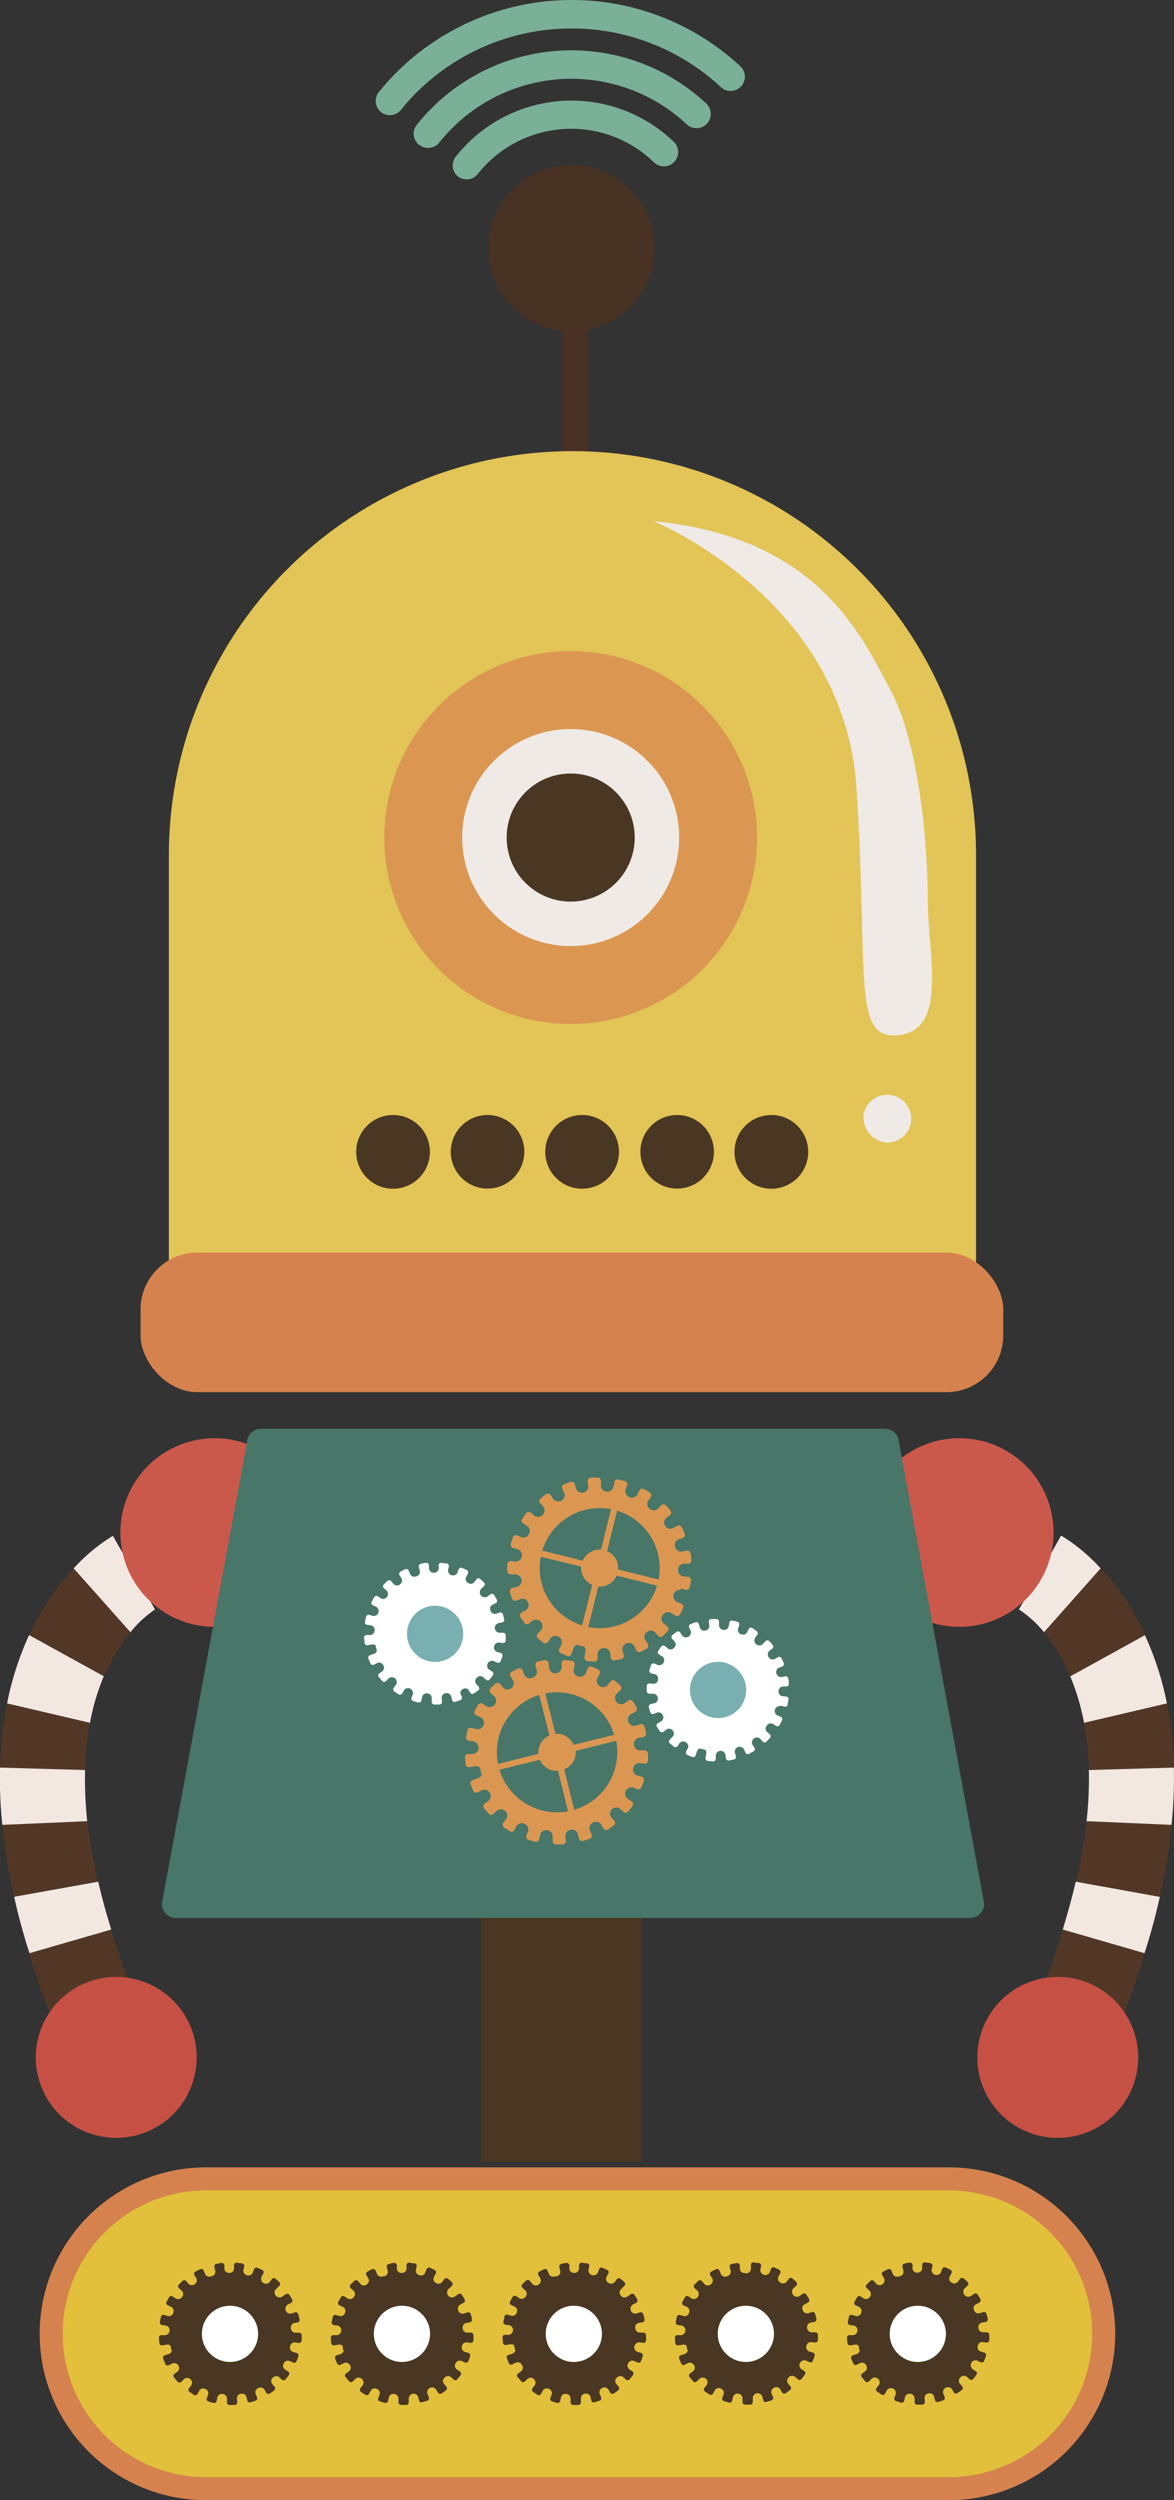 <svg xmlns="http://www.w3.org/2000/svg" width="152.93" height="325.58" viewBox="0 0 152.93 325.58">
  <rect x="0" y="0" width="152.93" height="325.58" fill="#333333" stroke="none"/>
  <defs>
    <style>
      .cls-1 {
        fill: #f2e8e1;
      }

      .cls-2 {
        fill: #533726;
      }

      .cls-3 {
        fill: #c65044;
      }

      .cls-4 {
        fill: #ca594c;
      }

      .cls-5 {
        fill: #483224;
      }

      .cls-6 {
        fill: #7ab098;
      }

      .cls-7 {
        fill: #493723;
      }

      .cls-8 {
        fill: #e2c03b;
        stroke: #d5824e;
        stroke-miterlimit: 10;
        stroke-width: 3px;
      }

      .cls-9 {
        fill: #e2c457;
      }

      .cls-10 {
        fill: #d5824e;
      }

      .cls-11 {
        fill: #487668;
      }

      .cls-12 {
        fill: #efeae5;
      }

      .cls-13 {
        fill: #db9752;
      }

      .cls-14 {
        fill: #fff;
      }

      .cls-15 {
        fill: #79afb0;
      }
    </style>
  </defs>
  <title>Asset 4robots</title>
  <g id="Layer_2" data-name="Layer 2">
    <g id="Capa_1" data-name="Capa 1">
      <g>
        <g>
          <g>
            <path class="cls-1" d="M132.73,209.59l2.78-4.8-2.71,4.84,2.71-4.84,2.71-4.83a23.22,23.22,0,0,1,5.15,4.28L136,212.56A14.09,14.09,0,0,0,132.73,209.59Z"/>
            <path class="cls-1" d="M139.41,218.28l9.72-5.36a39.51,39.51,0,0,1,2.88,8.91l-10.8,2.53A29.93,29.93,0,0,0,139.41,218.28Z"/>
            <path class="cls-2" d="M146.35,262.38l-10.33-4c1-2.48,1.77-4.84,2.47-7.09l10.65,3.08C148.35,256.93,147.43,259.6,146.35,262.38Z"/>
            <path class="cls-2" d="M136,212.56l7.41-8.32a33.16,33.16,0,0,1,5.76,8.68l-9.72,5.36A22.51,22.51,0,0,0,136,212.56Z"/>
            <path class="cls-2" d="M141.21,224.36l10.8-2.53a48.55,48.55,0,0,1,.9,8.35l-11.07.32A37.19,37.19,0,0,0,141.21,224.36Z"/>
            <path class="cls-1" d="M151.09,247c-.53,2.35-1.17,4.79-2,7.35l-10.65-3.08q1-3.27,1.69-6.23Z"/>
            <path class="cls-2" d="M141.54,237.16l11.07.48a75.22,75.22,0,0,1-1.52,9.38l-10.91-2A65.91,65.91,0,0,0,141.54,237.16Z"/>
            <path class="cls-1" d="M141.84,230.5l11.07-.32a60.54,60.54,0,0,1-.3,7.46l-11.07-.48A50.45,50.45,0,0,0,141.84,230.5Z"/>
          </g>
          <path class="cls-3" d="M148.27,267.93a10.48,10.48,0,1,0-10.48,10.47A10.48,10.48,0,0,0,148.27,267.93Z"/>
          <path class="cls-4" d="M112.68,199.57A12.28,12.28,0,1,0,125,187.29,12.27,12.27,0,0,0,112.68,199.57Z"/>
        </g>
        <g>
          <rect class="cls-5" x="73.27" y="38.19" width="3.36" height="86.51"/>
          <g>
            <path class="cls-6" d="M49.61,14.58A1.86,1.86,0,0,1,49.34,12h0A32.29,32.29,0,0,1,74.44,0h0a32.25,32.25,0,0,1,22,8.63h0a1.86,1.86,0,0,1,.09,2.63h0a1.86,1.86,0,0,1-2.62.09h0A28.5,28.5,0,0,0,74.44,3.71h0a28.57,28.57,0,0,0-22.22,10.6h0a1.83,1.83,0,0,1-1.44.69h0a1.85,1.85,0,0,1-1.17-.42Z"/>
            <path class="cls-6" d="M54.59,18.87a1.86,1.86,0,0,1-.3-2.61h0A25.75,25.75,0,0,1,74.44,6.55h0A25.76,25.76,0,0,1,92,13.48h0a1.87,1.87,0,0,1,.08,2.63h0a1.84,1.84,0,0,1-2.61.09h0a22,22,0,0,0-15-5.94h0a22,22,0,0,0-17.25,8.31h0a1.82,1.82,0,0,1-1.45.69h0a1.83,1.83,0,0,1-1.15-.4Z"/>
            <path class="cls-6" d="M59.67,23a1.86,1.86,0,0,1-.29-2.61h0A19.19,19.19,0,0,1,74.44,13.1h0a19.18,19.18,0,0,1,13.35,5.39h0a1.85,1.85,0,0,1,0,2.63h0a1.84,1.84,0,0,1-2.62,0h0a15.5,15.5,0,0,0-10.77-4.35h0a15.53,15.53,0,0,0-12.16,5.88h0a1.81,1.81,0,0,1-1.45.71h0A1.89,1.89,0,0,1,59.67,23Z"/>
            <path class="cls-5" d="M85.27,32.33A10.83,10.83,0,1,1,74.44,21.5,10.83,10.83,0,0,1,85.27,32.33Z"/>
          </g>
        </g>
        <polygon class="cls-7" points="62.64 249.49 62.64 254.72 62.64 255.03 62.64 260.11 62.64 260.26 62.64 265.34 62.64 265.65 62.64 270.73 62.64 270.88 62.64 275.96 62.64 276.27 62.64 281.51 83.58 281.51 83.58 276.27 83.58 275.96 83.58 270.88 83.58 270.73 83.58 265.65 83.58 265.34 83.58 260.26 83.58 260.11 83.58 255.03 83.58 254.72 83.58 249.49 62.64 249.49"/>
        <path class="cls-8" d="M143.77,303.91a20.17,20.17,0,0,1-20.17,20.17H26.84A20.17,20.17,0,0,1,6.67,303.91h0a20.17,20.17,0,0,1,20.17-20.17H123.6a20.17,20.17,0,0,1,20.17,20.17Z"/>
        <path class="cls-9" d="M74.57,58.75A52.57,52.57,0,0,0,22,111.32V166H127.14V111.32A52.57,52.57,0,0,0,74.57,58.75Z"/>
        <rect class="cls-10" x="18.31" y="163.12" width="112.38" height="18.17" rx="7.39" ry="7.39"/>
        <g>
          <g>
            <path class="cls-1" d="M20.2,209.59l-2.78-4.8,2.7,4.84-2.7-4.84L14.71,200a23.22,23.22,0,0,0-5.15,4.28l7.4,8.32A14,14,0,0,1,20.2,209.59Z"/>
            <path class="cls-1" d="M13.52,218.28l-9.73-5.36a40,40,0,0,0-2.87,8.91l10.8,2.53A29.31,29.31,0,0,1,13.52,218.28Z"/>
            <path class="cls-2" d="M6.58,262.38l10.33-4q-1.44-3.72-2.47-7.09L3.79,254.37C4.58,256.93,5.5,259.6,6.58,262.38Z"/>
            <path class="cls-2" d="M17,212.56l-7.4-8.32a33.41,33.41,0,0,0-5.77,8.68l9.73,5.36A22.8,22.8,0,0,1,17,212.56Z"/>
            <path class="cls-2" d="M11.72,224.36.92,221.83a48.55,48.55,0,0,0-.9,8.35l11.06.32A38.24,38.24,0,0,1,11.72,224.36Z"/>
            <path class="cls-1" d="M1.84,247c.52,2.35,1.17,4.79,2,7.35l10.65-3.08c-.68-2.18-1.24-4.26-1.7-6.23Z"/>
            <path class="cls-2" d="M11.38,237.16l-11.06.48A75.22,75.22,0,0,0,1.84,247l10.9-2A70.17,70.17,0,0,1,11.38,237.16Z"/>
            <path class="cls-1" d="M11.08,230.5,0,230.18a60.54,60.54,0,0,0,.3,7.46l11.06-.48A52.22,52.22,0,0,1,11.08,230.5Z"/>
          </g>
          <path class="cls-3" d="M4.66,267.93A10.48,10.48,0,1,1,15.13,278.4,10.48,10.48,0,0,1,4.66,267.93Z"/>
          <path class="cls-4" d="M40.24,199.57A12.28,12.28,0,1,1,28,187.29,12.27,12.27,0,0,1,40.24,199.57Z"/>
        </g>
        <path class="cls-11" d="M32.16,187.91A1.85,1.85,0,0,1,34,186.06h81.28a1.84,1.84,0,0,1,1.84,1.85l11.09,60a1.85,1.85,0,0,1-1.85,1.85H22.92a1.84,1.84,0,0,1-1.84-1.85Z"/>
        <g>
          <path class="cls-12" d="M85.07,67.85s24.89,10,26.5,34.75-.69,33,5.62,32.19,3.67-10.52,3.67-17.66S119.69,96.65,116,89.87C112.22,82.78,106.54,69.93,85.07,67.85Z"/>
          <path class="cls-12" d="M112.48,145.3a3.12,3.12,0,1,1,3.1,3.5A3.32,3.32,0,0,1,112.48,145.3Z"/>
        </g>
        <g>
          <g>
            <path class="cls-13" d="M98.62,109.07A24.28,24.28,0,1,1,74.34,84.79,24.28,24.28,0,0,1,98.62,109.07Z"/>
            <path class="cls-12" d="M88.47,109.07A14.13,14.13,0,1,1,74.34,94.94,14.12,14.12,0,0,1,88.47,109.07Z"/>
            <path class="cls-7" d="M82.68,109.07a8.34,8.34,0,1,1-8.34-8.34A8.33,8.33,0,0,1,82.68,109.07Z"/>
          </g>
          <g>
            <path class="cls-7" d="M56,150a4.8,4.8,0,1,1-4.79-4.8A4.79,4.79,0,0,1,56,150Z"/>
            <path class="cls-7" d="M68.3,150a4.79,4.79,0,1,1-4.79-4.8A4.79,4.79,0,0,1,68.3,150Z"/>
            <path class="cls-7" d="M80.63,150a4.8,4.8,0,1,1-4.79-4.8A4.79,4.79,0,0,1,80.63,150Z"/>
            <path class="cls-7" d="M93,150a4.79,4.79,0,1,1-4.79-4.8A4.79,4.79,0,0,1,93,150Z"/>
            <path class="cls-7" d="M105.28,150a4.8,4.8,0,1,1-4.79-4.8A4.8,4.8,0,0,1,105.28,150Z"/>
          </g>
        </g>
        <g>
          <path class="cls-13" d="M88.69,206.87l.67.17a.42.42,0,0,0,.49-.37c.05-.28.12-.55.15-.83a.44.44,0,0,0-.36-.51l-.68-.06a.77.77,0,0,1-.63-.83.78.78,0,0,1,.67-.81l.69,0a.42.42,0,0,0,.36-.49c0-.28,0-.56-.1-.84a.45.45,0,0,0-.5-.38l-.67.14a.84.84,0,0,1-.45-1.57l.65-.24a.42.42,0,0,0,.19-.58,7.51,7.51,0,0,0-.34-.77.44.44,0,0,0-.58-.22l-.6.33a.78.78,0,0,1-1-.32.77.77,0,0,1,.11-1l.54-.42a.44.44,0,0,0,0-.62,6.66,6.66,0,0,0-.56-.62.43.43,0,0,0-.62,0l-.48.49a.83.83,0,0,1-1.25-1l.39-.56a.44.44,0,0,0-.16-.6,4.72,4.72,0,0,0-.72-.43.42.42,0,0,0-.6.14l-.31.61a.84.84,0,0,1-1.51-.63l.22-.64a.44.44,0,0,0-.33-.53,4.67,4.67,0,0,0-.82-.2.42.42,0,0,0-.53.31s0,.3-.12.68a.83.83,0,0,1-1.62-.16v-.69a.43.43,0,0,0-.47-.4,7.87,7.87,0,0,0-.84,0,.44.44,0,0,0-.42.46l.09.68a.83.83,0,0,1-1.59.34l-.2-.66a.42.42,0,0,0-.56-.25,5.77,5.77,0,0,0-.79.29.41.41,0,0,0-.27.55l.29.63a.84.84,0,0,1-1.43.79l-.37-.57a.45.45,0,0,0-.62-.08,5.59,5.59,0,0,0-.66.52.41.41,0,0,0-.1.6l.46.52a.84.84,0,0,1-1.13,1.18l-.53-.44a.44.44,0,0,0-.62.11c-.17.21-.32.46-.48.69a.41.41,0,0,0,.09.6s.26.17.59.36a.84.84,0,0,1-.73,1.46l-.63-.26a.44.44,0,0,0-.56.28c-.1.27-.17.54-.25.8a.42.42,0,0,0,.26.56l.66.17a.83.83,0,0,1-.26,1.6l-.68-.06a.44.44,0,0,0-.45.43,8,8,0,0,0,0,.85.42.42,0,0,0,.41.45l.69,0a.84.84,0,0,1,.22,1.62l-.67.14a.44.44,0,0,0-.3.55c.06.27.16.54.24.81a.42.42,0,0,0,.53.31l.65-.24a.77.77,0,0,1,.93.46.78.78,0,0,1-.25,1l-.6.33a.44.44,0,0,0-.13.61l.47.7a.42.42,0,0,0,.61.14l.54-.42a.84.84,0,0,1,1.09,1.22l-.48.49a.44.44,0,0,0,.06.62l.65.54a.43.43,0,0,0,.62-.05l.4-.56a.84.84,0,0,1,1.4.84l-.31.61a.42.42,0,0,0,.24.57l.78.33a.44.44,0,0,0,.58-.24s.1-.29.21-.65.38-.6.58-.53l.37.1.37.08c.21,0,.33.37.26.75l-.11.67a.44.44,0,0,0,.4.48l.84.08a.42.42,0,0,0,.48-.39s0-.31,0-.69a.84.84,0,0,1,1.63-.09l.09.68a.43.43,0,0,0,.52.34l.82-.18a.43.43,0,0,0,.35-.52s-.08-.29-.19-.66a.84.84,0,0,1,1.53-.56l.29.62a.41.41,0,0,0,.59.16l.74-.4a.44.44,0,0,0,.18-.6l-.38-.57a.79.79,0,0,1,.26-1,.78.78,0,0,1,1,0l.46.52a.42.42,0,0,0,.61,0c.2-.2.41-.39.6-.6a.46.46,0,0,0,0-.63l-.53-.43a.84.84,0,0,1,1-1.33l.59.35a.42.42,0,0,0,.58-.2,7.69,7.69,0,0,0,.38-.76.44.44,0,0,0-.19-.59l-.63-.26a.83.83,0,0,1,.51-1.55Zm-2.9-1.18-5.27-1.31A2.38,2.38,0,0,0,79.08,202l1.31-5.27A7.82,7.82,0,0,1,85.79,205.69Zm-6.2-9.16-1.3,5.26a2.44,2.44,0,0,0-2.39,1.44l-5.26-1.3A7.81,7.81,0,0,1,79.59,196.53Zm-9.15,6.2L75.7,204a2.44,2.44,0,0,0,1.44,2.39l-1.31,5.27A7.82,7.82,0,0,1,70.44,202.73Zm6.19,9.15,1.31-5.26a2.4,2.4,0,0,0,2.38-1.44l5.27,1.31A7.82,7.82,0,0,1,76.63,211.88Z"/>
          <g>
            <path class="cls-14" d="M101.71,222.12l.51.13a.32.32,0,0,0,.38-.28c0-.22.09-.43.12-.64a.35.35,0,0,0-.28-.4l-.53-.05a.59.59,0,0,1-.49-.64.61.61,0,0,1,.52-.62l.53,0a.33.33,0,0,0,.28-.39c0-.21,0-.43-.08-.64a.34.34,0,0,0-.38-.3l-.52.11a.65.65,0,0,1-.34-1.21l.5-.19a.33.33,0,0,0,.15-.45c-.09-.19-.16-.4-.27-.59a.34.34,0,0,0-.45-.17l-.46.26a.61.61,0,0,1-.77-.25.62.62,0,0,1,.08-.81l.42-.32a.32.32,0,0,0,0-.47,4,4,0,0,0-.43-.49.34.34,0,0,0-.48,0l-.36.39a.65.65,0,0,1-1-.81l.3-.43a.33.33,0,0,0-.12-.46A4,4,0,0,0,98,212a.34.34,0,0,0-.46.11l-.24.48a.61.61,0,0,1-.77.22.59.59,0,0,1-.39-.71l.16-.5a.33.33,0,0,0-.25-.4,4.85,4.85,0,0,0-.63-.16.34.34,0,0,0-.42.24s0,.23-.08.52a.61.61,0,0,1-.68.45.62.62,0,0,1-.58-.57v-.53a.33.33,0,0,0-.36-.31,4.82,4.82,0,0,0-.65,0,.33.33,0,0,0-.32.35l.07.52a.61.61,0,0,1-.52.63.6.6,0,0,1-.71-.37l-.15-.51a.33.33,0,0,0-.44-.19,4.49,4.49,0,0,0-.61.23.32.32,0,0,0-.21.42l.23.49a.65.65,0,0,1-1.1.61l-.29-.45a.34.34,0,0,0-.48-.05,6.26,6.26,0,0,0-.51.39.33.33,0,0,0-.08.47l.36.4a.59.59,0,0,1-.08.8.59.59,0,0,1-.79.11l-.41-.34a.35.35,0,0,0-.48.08c-.13.17-.25.36-.37.54a.31.31,0,0,0,.07.46l.45.28a.64.64,0,0,1-.56,1.12l-.49-.2a.35.35,0,0,0-.43.22c-.07.21-.13.41-.19.62a.32.32,0,0,0,.2.43l.51.13a.6.6,0,0,1,.4.7.59.59,0,0,1-.6.54l-.53-.05a.33.33,0,0,0-.34.34,4.56,4.56,0,0,0,0,.64.33.33,0,0,0,.32.36l.53,0a.59.59,0,0,1,.58.55.6.6,0,0,1-.41.69l-.52.11a.35.35,0,0,0-.23.42,6.55,6.55,0,0,0,.19.63.32.32,0,0,0,.4.24l.5-.19a.61.61,0,0,1,.73.36.59.59,0,0,1-.2.78l-.46.26a.34.34,0,0,0-.1.48l.36.53a.32.32,0,0,0,.47.11l.42-.32a.59.59,0,0,1,.79.13.6.6,0,0,1,0,.81l-.37.38a.33.33,0,0,0,0,.48l.5.41a.33.33,0,0,0,.48,0l.3-.43a.59.59,0,0,1,.8-.11.6.6,0,0,1,.28.76l-.24.47a.33.33,0,0,0,.19.44l.6.25a.34.34,0,0,0,.45-.18l.16-.5c.1-.28.29-.46.45-.42l.29.08.28.07c.16,0,.25.28.2.57l-.09.52a.34.34,0,0,0,.31.37l.65.06a.34.34,0,0,0,.38-.3s0-.24,0-.53a.64.64,0,0,1,1.25-.07l.07.52a.33.33,0,0,0,.41.26l.63-.13a.33.33,0,0,0,.27-.4l-.15-.51a.64.64,0,0,1,1.18-.43l.22.48a.34.34,0,0,0,.47.12l.56-.31a.33.33,0,0,0,.14-.46l-.29-.44a.65.65,0,0,1,1-.77l.36.4a.31.31,0,0,0,.47,0l.46-.46a.35.35,0,0,0,0-.49l-.4-.34a.58.58,0,0,1,0-.8.61.61,0,0,1,.78-.22l.45.28a.33.33,0,0,0,.45-.16c.1-.19.21-.38.3-.58a.35.35,0,0,0-.15-.46l-.49-.2a.65.65,0,0,1,.4-1.2Z"/>
            <path class="cls-15" d="M97.19,219.82a3.66,3.66,0,1,1-3.91-3.4A3.66,3.66,0,0,1,97.19,219.82Z"/>
          </g>
          <path class="cls-13" d="M69.31,218.49a.77.77,0,0,1-1-.36c-.14-.35-.26-.63-.26-.63a.45.45,0,0,0-.6-.2c-.26.11-.49.26-.75.39a.42.42,0,0,0-.2.58l.35.59a.78.78,0,0,1-.28,1,.79.79,0,0,1-1-.07c-.24-.28-.43-.52-.43-.52a.44.44,0,0,0-.63,0c-.21.18-.4.39-.6.59a.43.43,0,0,0,0,.62l.52.45a.84.84,0,0,1-1,1.3l-.57-.38a.46.46,0,0,0-.61.18l-.39.74a.41.41,0,0,0,.16.6l.62.28a.78.78,0,0,1,.33,1,.77.77,0,0,1-.9.53l-.65-.19a.43.43,0,0,0-.52.35l-.18.83a.44.44,0,0,0,.34.52l.68.09a.84.84,0,0,1-.09,1.63h-.69a.42.42,0,0,0-.39.48l.08.84a.43.43,0,0,0,.48.4l.67-.11c.38-.07.71.05.75.26s0,.25.08.37l.1.37c.06.2-.17.46-.53.58l-.66.21a.44.44,0,0,0-.23.58l.32.78a.42.42,0,0,0,.57.24l.62-.3a.83.83,0,0,1,.84,1.39l-.56.4a.43.43,0,0,0,0,.62l.54.65a.43.43,0,0,0,.62.07l.49-.48a.84.84,0,0,1,1.22,1.09l-.42.54a.42.42,0,0,0,.14.61l.7.46a.44.44,0,0,0,.61-.12l.33-.61a.84.84,0,0,1,1.48.69c-.13.36-.24.64-.24.64a.43.43,0,0,0,.31.54l.81.24a.45.45,0,0,0,.55-.3l.14-.67a.83.83,0,0,1,1.61.22c0,.37,0,.69,0,.69a.42.42,0,0,0,.45.41c.28,0,.57,0,.84,0a.44.44,0,0,0,.44-.45l-.06-.68a.76.76,0,0,1,.69-.78.77.77,0,0,1,.91.51c.09.37.17.67.17.67a.41.41,0,0,0,.55.26l.8-.25a.44.44,0,0,0,.29-.56l-.26-.63a.84.84,0,0,1,1.46-.74l.35.6a.42.42,0,0,0,.61.08c.23-.16.47-.3.69-.48a.45.45,0,0,0,.11-.62l-.44-.52a.78.78,0,0,1,.14-1,.77.77,0,0,1,1-.09c.29.25.51.46.51.46a.42.42,0,0,0,.61-.1,5.7,5.7,0,0,0,.52-.67.43.43,0,0,0-.08-.61l-.57-.38a.83.83,0,0,1,.79-1.42L83,233a.44.44,0,0,0,.56-.28,5.2,5.2,0,0,0,.29-.78.43.43,0,0,0-.25-.57l-.66-.19a.84.84,0,0,1,.34-1.6l.68.1a.44.44,0,0,0,.45-.43,5.92,5.92,0,0,0,0-.84.44.44,0,0,0-.41-.47h-.68a.76.76,0,0,1-.73-.75.78.78,0,0,1,.57-.87l.68-.11a.44.44,0,0,0,.31-.54,5.33,5.33,0,0,0-.2-.81.43.43,0,0,0-.53-.33l-.65.21a.83.83,0,0,1-.62-1.5l.61-.31a.44.44,0,0,0,.14-.61,6.52,6.52,0,0,0-.43-.72.44.44,0,0,0-.6-.16l-.56.4a.79.79,0,0,1-1-.21.77.77,0,0,1,0-1.05l.49-.47a.43.43,0,0,0,0-.62,6.66,6.66,0,0,0-.62-.56.43.43,0,0,0-.62,0l-.42.54a.83.83,0,0,1-1.36-.88l.33-.6a.43.43,0,0,0-.22-.58,5.89,5.89,0,0,0-.77-.35.42.42,0,0,0-.58.2l-.24.64a.83.83,0,0,1-1.57-.45c.08-.36.14-.66.14-.66a.44.44,0,0,0-.38-.5c-.28-.05-.56-.07-.84-.1a.42.42,0,0,0-.5.36l0,.69a.83.83,0,0,1-1.63,0c0-.37-.06-.67-.06-.67a.45.45,0,0,0-.51-.37c-.28,0-.56.1-.83.15a.42.42,0,0,0-.37.49l.17.67A.78.78,0,0,1,69.31,218.49ZM80,225.91l-5.27,1.31a2.42,2.42,0,0,0-2.38-1.44l-1.31-5.26A7.82,7.82,0,0,1,80,225.91Zm-5.2,9.76-1.31-5.27A2.4,2.4,0,0,0,75,228l5.27-1.31A7.82,7.82,0,0,1,74.82,235.67Zm-9.76-5.2,5.27-1.31a2.4,2.4,0,0,0,2.38,1.44L74,235.87A7.84,7.84,0,0,1,65.06,230.47Zm5.2-9.75L71.57,226a2.41,2.41,0,0,0-1.44,2.39l-5.26,1.31A7.8,7.8,0,0,1,70.26,220.72Z"/>
          <g>
            <path class="cls-14" d="M54.19,205.28a.61.61,0,0,1-.76-.28l-.2-.49a.34.34,0,0,0-.46-.15c-.2.08-.39.2-.58.29a.33.33,0,0,0-.16.45l.28.46a.61.61,0,0,1-.22.78.6.6,0,0,1-.81-.05l-.34-.41a.34.34,0,0,0-.48,0c-.16.14-.31.3-.46.45a.32.32,0,0,0,0,.48l.4.35a.65.65,0,0,1-.77,1l-.44-.3a.34.34,0,0,0-.46.14l-.31.57a.33.33,0,0,0,.12.46l.48.22a.64.64,0,0,1-.43,1.18l-.51-.15a.34.34,0,0,0-.4.27l-.13.64a.32.32,0,0,0,.26.4l.52.07a.6.6,0,0,1,.47.66.61.61,0,0,1-.54.6h-.53a.32.32,0,0,0-.3.37l.06.65a.33.33,0,0,0,.37.31l.52-.09c.28-.05.54,0,.57.2s0,.19.07.29l.07.28c0,.16-.13.36-.41.45l-.5.17A.32.32,0,0,0,48,216l.25.6a.33.33,0,0,0,.44.19l.47-.24a.6.6,0,0,1,.76.28.59.59,0,0,1-.11.8l-.43.31a.32.32,0,0,0,0,.48l.41.5a.33.33,0,0,0,.48,0l.38-.37a.64.64,0,0,1,.94.84l-.32.42a.33.33,0,0,0,.1.47l.54.36a.35.35,0,0,0,.48-.1l.25-.46a.65.65,0,0,1,1.15.52l-.19.5a.32.32,0,0,0,.24.41c.21.06.41.14.62.19a.35.35,0,0,0,.43-.23l.1-.52a.6.6,0,0,1,.69-.42.59.59,0,0,1,.56.59c0,.29,0,.53,0,.53a.34.34,0,0,0,.35.32c.22,0,.44,0,.65,0a.34.34,0,0,0,.34-.35l-.05-.52a.6.6,0,0,1,.54-.61.61.61,0,0,1,.7.4l.13.52a.32.32,0,0,0,.43.2c.2-.07.41-.12.61-.2a.34.34,0,0,0,.22-.43l-.2-.49A.65.65,0,0,1,61,220l.27.46a.32.32,0,0,0,.47.06,6.45,6.45,0,0,0,.54-.37.34.34,0,0,0,.08-.48l-.34-.4a.6.6,0,0,1,.11-.8.58.58,0,0,1,.8-.07l.4.35a.32.32,0,0,0,.47-.07,5,5,0,0,0,.39-.52.32.32,0,0,0-.06-.47l-.44-.29a.64.64,0,0,1,.61-1.1l.49.22a.33.33,0,0,0,.42-.21,4.49,4.49,0,0,0,.23-.61.34.34,0,0,0-.19-.44l-.51-.14a.64.64,0,0,1,.26-1.23l.52.07a.33.33,0,0,0,.35-.33,4.63,4.63,0,0,0,0-.65.34.34,0,0,0-.31-.36h-.53a.64.64,0,0,1-.12-1.25l.52-.09a.33.33,0,0,0,.24-.41,4.15,4.15,0,0,0-.16-.63.34.34,0,0,0-.4-.26l-.51.17a.59.59,0,0,1-.7-.39.58.58,0,0,1,.22-.77l.48-.24a.34.34,0,0,0,.1-.47,4.56,4.56,0,0,0-.33-.56.33.33,0,0,0-.46-.12l-.43.31a.65.65,0,0,1-.81-1l.38-.37a.33.33,0,0,0,0-.47,5.12,5.12,0,0,0-.49-.44.32.32,0,0,0-.47,0l-.33.42a.58.58,0,0,1-.8.08.59.59,0,0,1-.25-.76l.26-.47a.35.35,0,0,0-.18-.45,6,6,0,0,0-.58-.26.33.33,0,0,0-.46.15l-.18.5a.65.65,0,0,1-1.21-.35l.11-.51a.35.35,0,0,0-.3-.39c-.21,0-.43,0-.64-.08a.33.33,0,0,0-.39.28l0,.53a.65.65,0,0,1-1.26,0c0-.29,0-.52,0-.52a.35.35,0,0,0-.4-.28c-.22,0-.42.08-.64.12a.31.31,0,0,0-.28.37l.12.52A.59.59,0,0,1,54.19,205.28Z"/>
            <path class="cls-15" d="M56.93,209.11a3.66,3.66,0,1,0,3.4,3.91A3.68,3.68,0,0,0,56.93,209.11Z"/>
          </g>
        </g>
        <g>
          <path class="cls-7" d="M27.47,296.43a.58.58,0,0,1-.75-.28l-.2-.49a.34.34,0,0,0-.46-.15c-.2.09-.39.2-.58.3a.33.33,0,0,0-.16.45l.27.45a.64.64,0,0,1-1,.73l-.34-.4a.33.33,0,0,0-.48,0c-.17.14-.31.31-.47.46a.32.32,0,0,0,0,.47l.4.36a.58.58,0,0,1,0,.8.6.6,0,0,1-.78.2l-.44-.29a.34.34,0,0,0-.47.14l-.31.56a.32.32,0,0,0,.13.46l.48.22a.6.6,0,0,1,.26.77.59.59,0,0,1-.7.41l-.5-.14a.34.34,0,0,0-.41.27l-.13.63a.34.34,0,0,0,.26.41l.53.07a.64.64,0,0,1-.07,1.25H21a.32.32,0,0,0-.3.37l.06.65a.32.32,0,0,0,.36.31l.53-.08c.28-.06.54,0,.57.2a2.86,2.86,0,0,0,.07.28,2.46,2.46,0,0,0,.07.29c.05.16-.14.35-.41.45l-.51.16a.34.34,0,0,0-.18.44l.25.61A.33.33,0,0,0,22,308l.48-.23a.64.64,0,0,1,.65,1.07l-.43.31a.33.33,0,0,0,0,.48l.42.5a.33.33,0,0,0,.48.05l.38-.37a.61.61,0,0,1,.81,0,.6.6,0,0,1,.13.8l-.32.42a.33.33,0,0,0,.1.47l.54.36a.34.34,0,0,0,.48-.1l.25-.46a.59.59,0,0,1,.78-.2.6.6,0,0,1,.36.73l-.18.49a.31.31,0,0,0,.24.41,6.36,6.36,0,0,0,.62.19.34.34,0,0,0,.42-.23l.11-.52a.59.59,0,0,1,.69-.41.6.6,0,0,1,.56.58c0,.29,0,.53,0,.53a.34.34,0,0,0,.35.32c.22,0,.43,0,.65,0a.35.35,0,0,0,.34-.34l-.05-.53a.59.59,0,0,1,.53-.6.61.61,0,0,1,.71.4l.13.51a.31.31,0,0,0,.42.2l.62-.19a.35.35,0,0,0,.22-.44l-.2-.48a.59.59,0,0,1,.34-.73.6.6,0,0,1,.79.16l.27.46a.33.33,0,0,0,.47.07,6.42,6.42,0,0,0,.53-.38.34.34,0,0,0,.09-.47l-.34-.41a.58.58,0,0,1,.1-.79.61.61,0,0,1,.81-.08l.39.35a.32.32,0,0,0,.47-.07c.13-.17.28-.33.4-.51a.34.34,0,0,0-.06-.48l-.44-.29a.58.58,0,0,1-.14-.79.6.6,0,0,1,.75-.31l.48.22a.32.32,0,0,0,.43-.2,4.49,4.49,0,0,0,.23-.61.34.34,0,0,0-.19-.44l-.52-.15a.59.59,0,0,1-.36-.72.6.6,0,0,1,.62-.51l.53.07a.33.33,0,0,0,.35-.33,3.43,3.43,0,0,0,0-.64.33.33,0,0,0-.31-.37l-.53,0a.61.61,0,0,1-.56-.59.6.6,0,0,1,.45-.67l.51-.09A.32.32,0,0,0,39,302a3.4,3.4,0,0,0-.15-.63.33.33,0,0,0-.41-.25l-.5.16a.64.64,0,0,1-.48-1.16l.47-.24a.33.33,0,0,0,.11-.47,4.53,4.53,0,0,0-.34-.55.33.33,0,0,0-.46-.12l-.43.3a.64.64,0,0,1-.8-1l.38-.37a.32.32,0,0,0,0-.47,3.28,3.28,0,0,0-.48-.43.34.34,0,0,0-.48,0l-.32.43a.64.64,0,0,1-1.05-.69l.25-.46a.33.33,0,0,0-.17-.45,6.28,6.28,0,0,0-.59-.27.33.33,0,0,0-.45.15l-.19.5a.6.6,0,0,1-.74.31.61.61,0,0,1-.47-.66c.07-.28.11-.51.11-.51a.33.33,0,0,0-.29-.38c-.21,0-.43-.06-.65-.08a.32.32,0,0,0-.38.27l0,.54a.61.61,0,0,1-.62.52.6.6,0,0,1-.64-.49c0-.3,0-.53,0-.53a.34.34,0,0,0-.4-.28c-.21,0-.42.08-.63.12a.33.33,0,0,0-.29.38l.13.51A.6.6,0,0,1,27.47,296.43Z"/>
          <path class="cls-14" d="M30.21,300.27a3.66,3.66,0,1,0,3.4,3.9A3.66,3.66,0,0,0,30.21,300.27Z"/>
        </g>
        <g>
          <path class="cls-7" d="M49.87,296.43a.58.58,0,0,1-.75-.28l-.2-.49a.35.35,0,0,0-.46-.15c-.2.09-.39.2-.58.3a.33.33,0,0,0-.16.45l.27.45a.6.6,0,0,1-.22.78.58.58,0,0,1-.8-.05l-.34-.4a.33.33,0,0,0-.48,0c-.17.14-.32.31-.47.46a.32.32,0,0,0,0,.47l.4.36a.58.58,0,0,1,0,.8.6.6,0,0,1-.78.2l-.45-.29a.33.33,0,0,0-.46.14l-.31.56a.32.32,0,0,0,.13.46l.48.22a.6.6,0,0,1,.25.77.58.58,0,0,1-.69.41l-.51-.14a.33.33,0,0,0-.4.27l-.13.63a.33.33,0,0,0,.26.41l.52.07a.64.64,0,0,1-.07,1.25H43.4a.33.33,0,0,0-.31.37l.06.65a.33.33,0,0,0,.37.31l.52-.08c.29-.06.55,0,.58.2l.06.28c0,.1,0,.2.08.29s-.14.35-.42.45l-.5.16a.33.33,0,0,0-.18.44l.25.61a.32.32,0,0,0,.44.18l.47-.23a.61.61,0,0,1,.77.28.59.59,0,0,1-.12.79l-.43.31a.33.33,0,0,0,0,.48l.42.5a.33.33,0,0,0,.48.05l.38-.37a.64.64,0,0,1,.94.84l-.33.42a.34.34,0,0,0,.11.47l.54.36a.33.33,0,0,0,.47-.1l.26-.46a.59.59,0,0,1,.78-.2.6.6,0,0,1,.36.73c-.1.27-.19.49-.19.49a.33.33,0,0,0,.24.41,6.55,6.55,0,0,0,.63.19.34.34,0,0,0,.42-.23l.11-.52a.59.59,0,0,1,.69-.41.6.6,0,0,1,.56.58c0,.29,0,.53,0,.53a.33.33,0,0,0,.35.32c.21,0,.43,0,.65,0a.33.33,0,0,0,.33-.34l0-.53a.64.64,0,0,1,1.23-.2c.08.28.13.51.13.51a.32.32,0,0,0,.43.2l.62-.19a.35.35,0,0,0,.22-.44l-.2-.48a.64.64,0,0,1,1.12-.57c.15.26.28.46.28.46a.33.33,0,0,0,.47.07,6.42,6.42,0,0,0,.53-.38.32.32,0,0,0,.08-.47l-.33-.41a.57.57,0,0,1,.1-.79.61.61,0,0,1,.81-.08c.21.2.39.35.39.35a.32.32,0,0,0,.47-.07c.13-.17.28-.33.4-.51a.35.35,0,0,0-.06-.48l-.44-.29a.58.58,0,0,1-.14-.79.6.6,0,0,1,.75-.31l.48.22a.32.32,0,0,0,.43-.2,4.44,4.44,0,0,0,.22-.61.33.33,0,0,0-.19-.44l-.51-.15a.59.59,0,0,1-.36-.72.6.6,0,0,1,.62-.51l.53.07a.33.33,0,0,0,.35-.33,4.57,4.57,0,0,0,0-.64.33.33,0,0,0-.31-.37l-.53,0a.61.61,0,0,1-.56-.59.6.6,0,0,1,.44-.67l.52-.09a.33.33,0,0,0,.24-.41,3.4,3.4,0,0,0-.15-.63.33.33,0,0,0-.41-.25l-.5.16a.6.6,0,0,1-.71-.39.6.6,0,0,1,.23-.77l.47-.24a.34.34,0,0,0,.11-.47,4.53,4.53,0,0,0-.34-.55.33.33,0,0,0-.46-.12l-.43.3a.64.64,0,0,1-.8-1l.38-.37a.32.32,0,0,0,0-.47,3.89,3.89,0,0,0-.48-.43.34.34,0,0,0-.48,0l-.32.43a.62.62,0,0,1-.81.08.59.59,0,0,1-.24-.77l.25-.46a.34.34,0,0,0-.17-.45,6.28,6.28,0,0,0-.59-.27.33.33,0,0,0-.45.15l-.19.5a.6.6,0,0,1-.74.31.61.61,0,0,1-.47-.66l.11-.51a.33.33,0,0,0-.29-.38c-.22,0-.43-.06-.65-.08a.32.32,0,0,0-.38.27l0,.54a.61.61,0,0,1-.62.52.6.6,0,0,1-.64-.49c0-.3,0-.53,0-.53a.35.35,0,0,0-.4-.28c-.21,0-.42.08-.63.12a.33.33,0,0,0-.29.38l.13.51A.6.6,0,0,1,49.87,296.43Z"/>
          <path class="cls-14" d="M52.61,300.27a3.66,3.66,0,1,0,3.4,3.9A3.66,3.66,0,0,0,52.61,300.27Z"/>
        </g>
        <g>
          <path class="cls-7" d="M72.27,296.43a.58.58,0,0,1-.75-.28l-.21-.49a.33.33,0,0,0-.45-.15c-.21.09-.39.2-.59.3a.32.32,0,0,0-.15.45l.27.45a.61.61,0,0,1-.22.78.58.58,0,0,1-.8-.05L69,297a.35.35,0,0,0-.49,0c-.16.14-.31.31-.46.46a.32.32,0,0,0,0,.47l.4.36a.58.58,0,0,1,0,.8.61.61,0,0,1-.79.2l-.44-.29a.33.33,0,0,0-.46.14l-.31.56a.33.33,0,0,0,.12.46l.48.22a.59.59,0,0,1,.26.77.58.58,0,0,1-.69.41l-.51-.14a.33.33,0,0,0-.4.27l-.13.63a.33.33,0,0,0,.26.41l.52.07a.64.64,0,0,1-.07,1.25h-.53a.33.33,0,0,0-.3.37l.06.65a.33.33,0,0,0,.37.31l.52-.08c.29-.06.54,0,.58.2l.06.28a2.45,2.45,0,0,0,.08.29c0,.16-.14.35-.42.45l-.5.16a.33.33,0,0,0-.18.44l.25.61a.32.32,0,0,0,.44.18l.47-.23A.6.6,0,0,1,68,308a.58.58,0,0,1-.11.79l-.43.31a.33.33,0,0,0,0,.48l.42.5a.33.33,0,0,0,.48.05l.38-.37a.64.64,0,0,1,.93.84l-.32.42a.33.33,0,0,0,.11.47l.54.36a.33.33,0,0,0,.47-.1l.26-.46a.59.59,0,0,1,.78-.2.6.6,0,0,1,.36.73c-.1.27-.19.49-.19.49a.33.33,0,0,0,.24.41,6.55,6.55,0,0,0,.63.19.34.34,0,0,0,.42-.23l.11-.52a.59.59,0,0,1,.69-.41.6.6,0,0,1,.56.58c0,.29,0,.53,0,.53a.34.34,0,0,0,.36.32c.21,0,.43,0,.64,0a.34.34,0,0,0,.34-.34l0-.53a.6.6,0,0,1,.54-.6.59.59,0,0,1,.7.4l.13.51a.32.32,0,0,0,.43.2l.62-.19a.35.35,0,0,0,.22-.44l-.2-.48a.64.64,0,0,1,1.12-.57c.15.26.28.46.28.46a.33.33,0,0,0,.47.07,6.42,6.42,0,0,0,.53-.38.32.32,0,0,0,.08-.47l-.33-.41a.57.57,0,0,1,.1-.79.61.61,0,0,1,.81-.08c.21.2.39.35.39.35a.32.32,0,0,0,.47-.07,6.26,6.26,0,0,0,.39-.51.34.34,0,0,0,0-.48l-.44-.29a.58.58,0,0,1-.14-.79.59.59,0,0,1,.74-.31l.49.22a.32.32,0,0,0,.43-.2,4.44,4.44,0,0,0,.22-.61.33.33,0,0,0-.19-.44l-.51-.15a.64.64,0,0,1,.26-1.23l.53.07a.32.32,0,0,0,.34-.33,4.58,4.58,0,0,0,0-.64.34.34,0,0,0-.31-.37l-.53,0a.61.61,0,0,1-.56-.59.59.59,0,0,1,.44-.67l.52-.09a.33.33,0,0,0,.24-.41,4.47,4.47,0,0,0-.16-.63.32.32,0,0,0-.4-.25l-.5.16a.64.64,0,0,1-.48-1.16l.47-.24a.34.34,0,0,0,.11-.47,4.53,4.53,0,0,0-.34-.55.33.33,0,0,0-.46-.12l-.43.3a.64.64,0,0,1-.8-1l.38-.37a.33.33,0,0,0,0-.47,3.89,3.89,0,0,0-.48-.43.34.34,0,0,0-.48,0l-.32.43a.62.62,0,0,1-.81.08.61.61,0,0,1-.25-.77c.14-.26.26-.46.26-.46a.34.34,0,0,0-.17-.45c-.19-.11-.4-.18-.59-.27a.33.33,0,0,0-.45.15l-.19.5a.65.65,0,0,1-1.21-.35l.11-.51a.33.33,0,0,0-.3-.38c-.21,0-.43-.06-.64-.08a.33.33,0,0,0-.39.27l0,.54a.61.61,0,0,1-.62.52.6.6,0,0,1-.64-.49c0-.3,0-.53,0-.53a.35.35,0,0,0-.4-.28c-.21,0-.42.08-.63.12a.33.33,0,0,0-.29.38l.13.51A.6.6,0,0,1,72.27,296.43Z"/>
          <path class="cls-14" d="M75,300.27a3.66,3.66,0,1,0,3.4,3.9A3.66,3.66,0,0,0,75,300.27Z"/>
        </g>
        <g>
          <path class="cls-7" d="M94.67,296.43a.59.59,0,0,1-.76-.28l-.2-.49a.34.34,0,0,0-.46-.15c-.2.09-.39.2-.58.3a.33.33,0,0,0-.16.45l.28.45a.61.61,0,0,1-.22.78.6.6,0,0,1-.81-.05l-.33-.4a.35.35,0,0,0-.49,0c-.16.14-.31.31-.46.46a.32.32,0,0,0,0,.47l.4.36a.65.65,0,0,1-.77,1l-.44-.29a.33.33,0,0,0-.46.14l-.31.56a.33.33,0,0,0,.12.46l.48.22a.6.6,0,0,1,.26.77.58.58,0,0,1-.69.41l-.51-.14a.33.33,0,0,0-.4.27l-.13.63a.33.33,0,0,0,.26.41l.52.07a.64.64,0,0,1-.07,1.25h-.53a.32.32,0,0,0-.3.37l.06.65a.33.33,0,0,0,.37.31l.52-.08c.29-.06.54,0,.58.2a2.8,2.8,0,0,0,.06.28,2.45,2.45,0,0,0,.08.29c0,.16-.14.35-.42.45l-.5.16a.33.33,0,0,0-.18.44l.25.61a.32.32,0,0,0,.44.18l.47-.23a.6.6,0,0,1,.76.28.58.58,0,0,1-.11.79l-.43.31a.33.33,0,0,0,0,.48l.41.5a.33.33,0,0,0,.48.05l.38-.37a.61.61,0,0,1,.81,0,.6.6,0,0,1,.13.8l-.32.42a.32.32,0,0,0,.11.47l.54.36a.33.33,0,0,0,.47-.1l.26-.46a.59.59,0,0,1,.78-.2.61.61,0,0,1,.36.73c-.1.27-.19.49-.19.49a.33.33,0,0,0,.24.41,6.55,6.55,0,0,0,.63.19.35.35,0,0,0,.42-.23l.11-.52a.64.64,0,0,1,1.24.17c0,.29,0,.53,0,.53a.34.34,0,0,0,.35.32c.22,0,.44,0,.65,0a.34.34,0,0,0,.34-.34l0-.53a.64.64,0,0,1,1.24-.2l.13.51a.32.32,0,0,0,.43.2l.62-.19a.37.37,0,0,0,.22-.44l-.21-.48a.61.61,0,0,1,.34-.73.59.59,0,0,1,.79.16l.27.46a.34.34,0,0,0,.48.07c.17-.12.36-.24.53-.38a.33.33,0,0,0,.08-.47l-.34-.41a.59.59,0,0,1,.11-.79.59.59,0,0,1,.8-.08l.4.35a.32.32,0,0,0,.47-.07,6.26,6.26,0,0,0,.39-.51.34.34,0,0,0,0-.48l-.44-.29a.6.6,0,0,1-.15-.79.61.61,0,0,1,.75-.31l.49.22a.31.31,0,0,0,.42-.2,4.49,4.49,0,0,0,.23-.61.33.33,0,0,0-.19-.44l-.51-.15a.6.6,0,0,1-.37-.72.61.61,0,0,1,.63-.51l.52.07a.33.33,0,0,0,.35-.33,4.58,4.58,0,0,0,0-.64.34.34,0,0,0-.31-.37l-.53,0a.62.62,0,0,1-.57-.59.6.6,0,0,1,.45-.67l.52-.09a.33.33,0,0,0,.24-.41,4.47,4.47,0,0,0-.16-.63.33.33,0,0,0-.4-.25l-.51.16a.59.59,0,0,1-.7-.39.58.58,0,0,1,.23-.77l.47-.24a.34.34,0,0,0,.11-.47,6.26,6.26,0,0,0-.34-.55.33.33,0,0,0-.46-.12l-.43.3a.65.65,0,0,1-.81-1l.39-.37a.34.34,0,0,0,0-.47,4,4,0,0,0-.49-.43.33.33,0,0,0-.47,0l-.32.43a.62.62,0,0,1-.81.08.61.61,0,0,1-.25-.77c.14-.26.26-.46.26-.46a.34.34,0,0,0-.17-.45c-.19-.11-.4-.18-.59-.27a.33.33,0,0,0-.45.15l-.19.5a.65.65,0,0,1-1.21-.35l.11-.51a.34.34,0,0,0-.3-.38c-.21,0-.43-.06-.64-.08a.32.32,0,0,0-.39.27l0,.54A.6.6,0,0,1,97,296a.59.59,0,0,1-.63-.49c0-.3,0-.53,0-.53a.35.35,0,0,0-.4-.28l-.64.12a.32.32,0,0,0-.28.38l.13.51A.61.61,0,0,1,94.67,296.43Z"/>
          <path class="cls-14" d="M97.41,300.27a3.66,3.66,0,1,0,3.4,3.9A3.65,3.65,0,0,0,97.41,300.27Z"/>
        </g>
        <g>
          <path class="cls-7" d="M117.07,296.43a.59.59,0,0,1-.76-.28l-.2-.49a.34.34,0,0,0-.46-.15c-.2.09-.39.2-.58.3a.33.33,0,0,0-.16.45l.27.45a.64.64,0,0,1-1,.73l-.34-.4a.33.33,0,0,0-.48,0c-.16.14-.31.31-.46.46a.31.31,0,0,0,0,.47l.4.36a.65.65,0,0,1-.77,1l-.44-.29a.33.33,0,0,0-.46.14l-.31.56a.33.33,0,0,0,.12.46l.48.22a.6.6,0,0,1,.26.77.58.58,0,0,1-.69.41l-.51-.14a.32.32,0,0,0-.4.27l-.13.63a.33.33,0,0,0,.26.41l.52.07a.64.64,0,0,1-.07,1.25h-.53a.32.32,0,0,0-.3.37l.06.65a.33.33,0,0,0,.37.31l.52-.08c.28-.06.54,0,.57.2a2.86,2.86,0,0,0,.07.28c0,.1.05.2.07.29s-.13.35-.41.45l-.5.16a.33.33,0,0,0-.18.44l.25.61a.32.32,0,0,0,.44.18l.47-.23a.6.6,0,0,1,.76.28.58.58,0,0,1-.11.79l-.43.31a.33.33,0,0,0,0,.48l.41.5a.33.33,0,0,0,.48.05l.38-.37a.61.61,0,0,1,.81,0,.6.6,0,0,1,.13.8l-.32.42a.33.33,0,0,0,.1.47l.54.36a.34.34,0,0,0,.48-.1l.25-.46a.64.64,0,0,1,1.14.53l-.18.49a.32.32,0,0,0,.24.41c.21.07.41.14.62.19a.35.35,0,0,0,.43-.23l.1-.52a.65.65,0,0,1,1.25.17c0,.29,0,.53,0,.53a.34.34,0,0,0,.35.32c.22,0,.44,0,.65,0a.34.34,0,0,0,.34-.34l-.05-.53a.59.59,0,0,1,.53-.6.61.61,0,0,1,.71.4l.13.51a.32.32,0,0,0,.43.2l.61-.19a.35.35,0,0,0,.22-.44l-.2-.48a.65.65,0,0,1,1.13-.57l.27.46a.33.33,0,0,0,.47.07,6.58,6.58,0,0,0,.54-.38.33.33,0,0,0,.08-.47l-.34-.41a.59.59,0,0,1,.11-.79.59.59,0,0,1,.8-.08l.4.35a.32.32,0,0,0,.47-.07,6.26,6.26,0,0,0,.39-.51.33.33,0,0,0-.06-.48l-.44-.29a.64.64,0,0,1,.61-1.1l.48.22a.32.32,0,0,0,.43-.2,4.49,4.49,0,0,0,.23-.61.34.34,0,0,0-.19-.44l-.51-.15a.6.6,0,0,1-.37-.72.61.61,0,0,1,.63-.51l.52.07a.33.33,0,0,0,.35-.33,4.58,4.58,0,0,0,0-.64.34.34,0,0,0-.32-.37l-.52,0a.61.61,0,0,1-.57-.59.6.6,0,0,1,.45-.67l.52-.09a.33.33,0,0,0,.24-.41,4.47,4.47,0,0,0-.16-.63.33.33,0,0,0-.4-.25l-.51.16a.59.59,0,0,1-.7-.39.58.58,0,0,1,.22-.77l.48-.24a.34.34,0,0,0,.1-.47,4.45,4.45,0,0,0-.33-.55.33.33,0,0,0-.46-.12l-.43.3a.65.65,0,0,1-.81-1l.38-.37a.33.33,0,0,0,0-.47,4,4,0,0,0-.49-.43.33.33,0,0,0-.47,0l-.33.43a.6.6,0,0,1-.8.08.61.61,0,0,1-.25-.77c.14-.26.26-.46.26-.46a.34.34,0,0,0-.18-.45,6.11,6.11,0,0,0-.58-.27.34.34,0,0,0-.46.15l-.18.5a.65.65,0,0,1-1.21-.35l.11-.51a.34.34,0,0,0-.3-.38c-.21,0-.43-.06-.65-.08a.32.32,0,0,0-.38.27l0,.54a.6.6,0,0,1-.62.52.61.61,0,0,1-.64-.49c0-.3,0-.53,0-.53a.35.35,0,0,0-.4-.28c-.22,0-.43.08-.64.12a.32.32,0,0,0-.28.38l.12.51A.59.59,0,0,1,117.07,296.43Z"/>
          <path class="cls-14" d="M119.81,300.27a3.66,3.66,0,1,0,3.4,3.9A3.67,3.67,0,0,0,119.81,300.27Z"/>
        </g>
      </g>
    </g>
  </g>
</svg>
